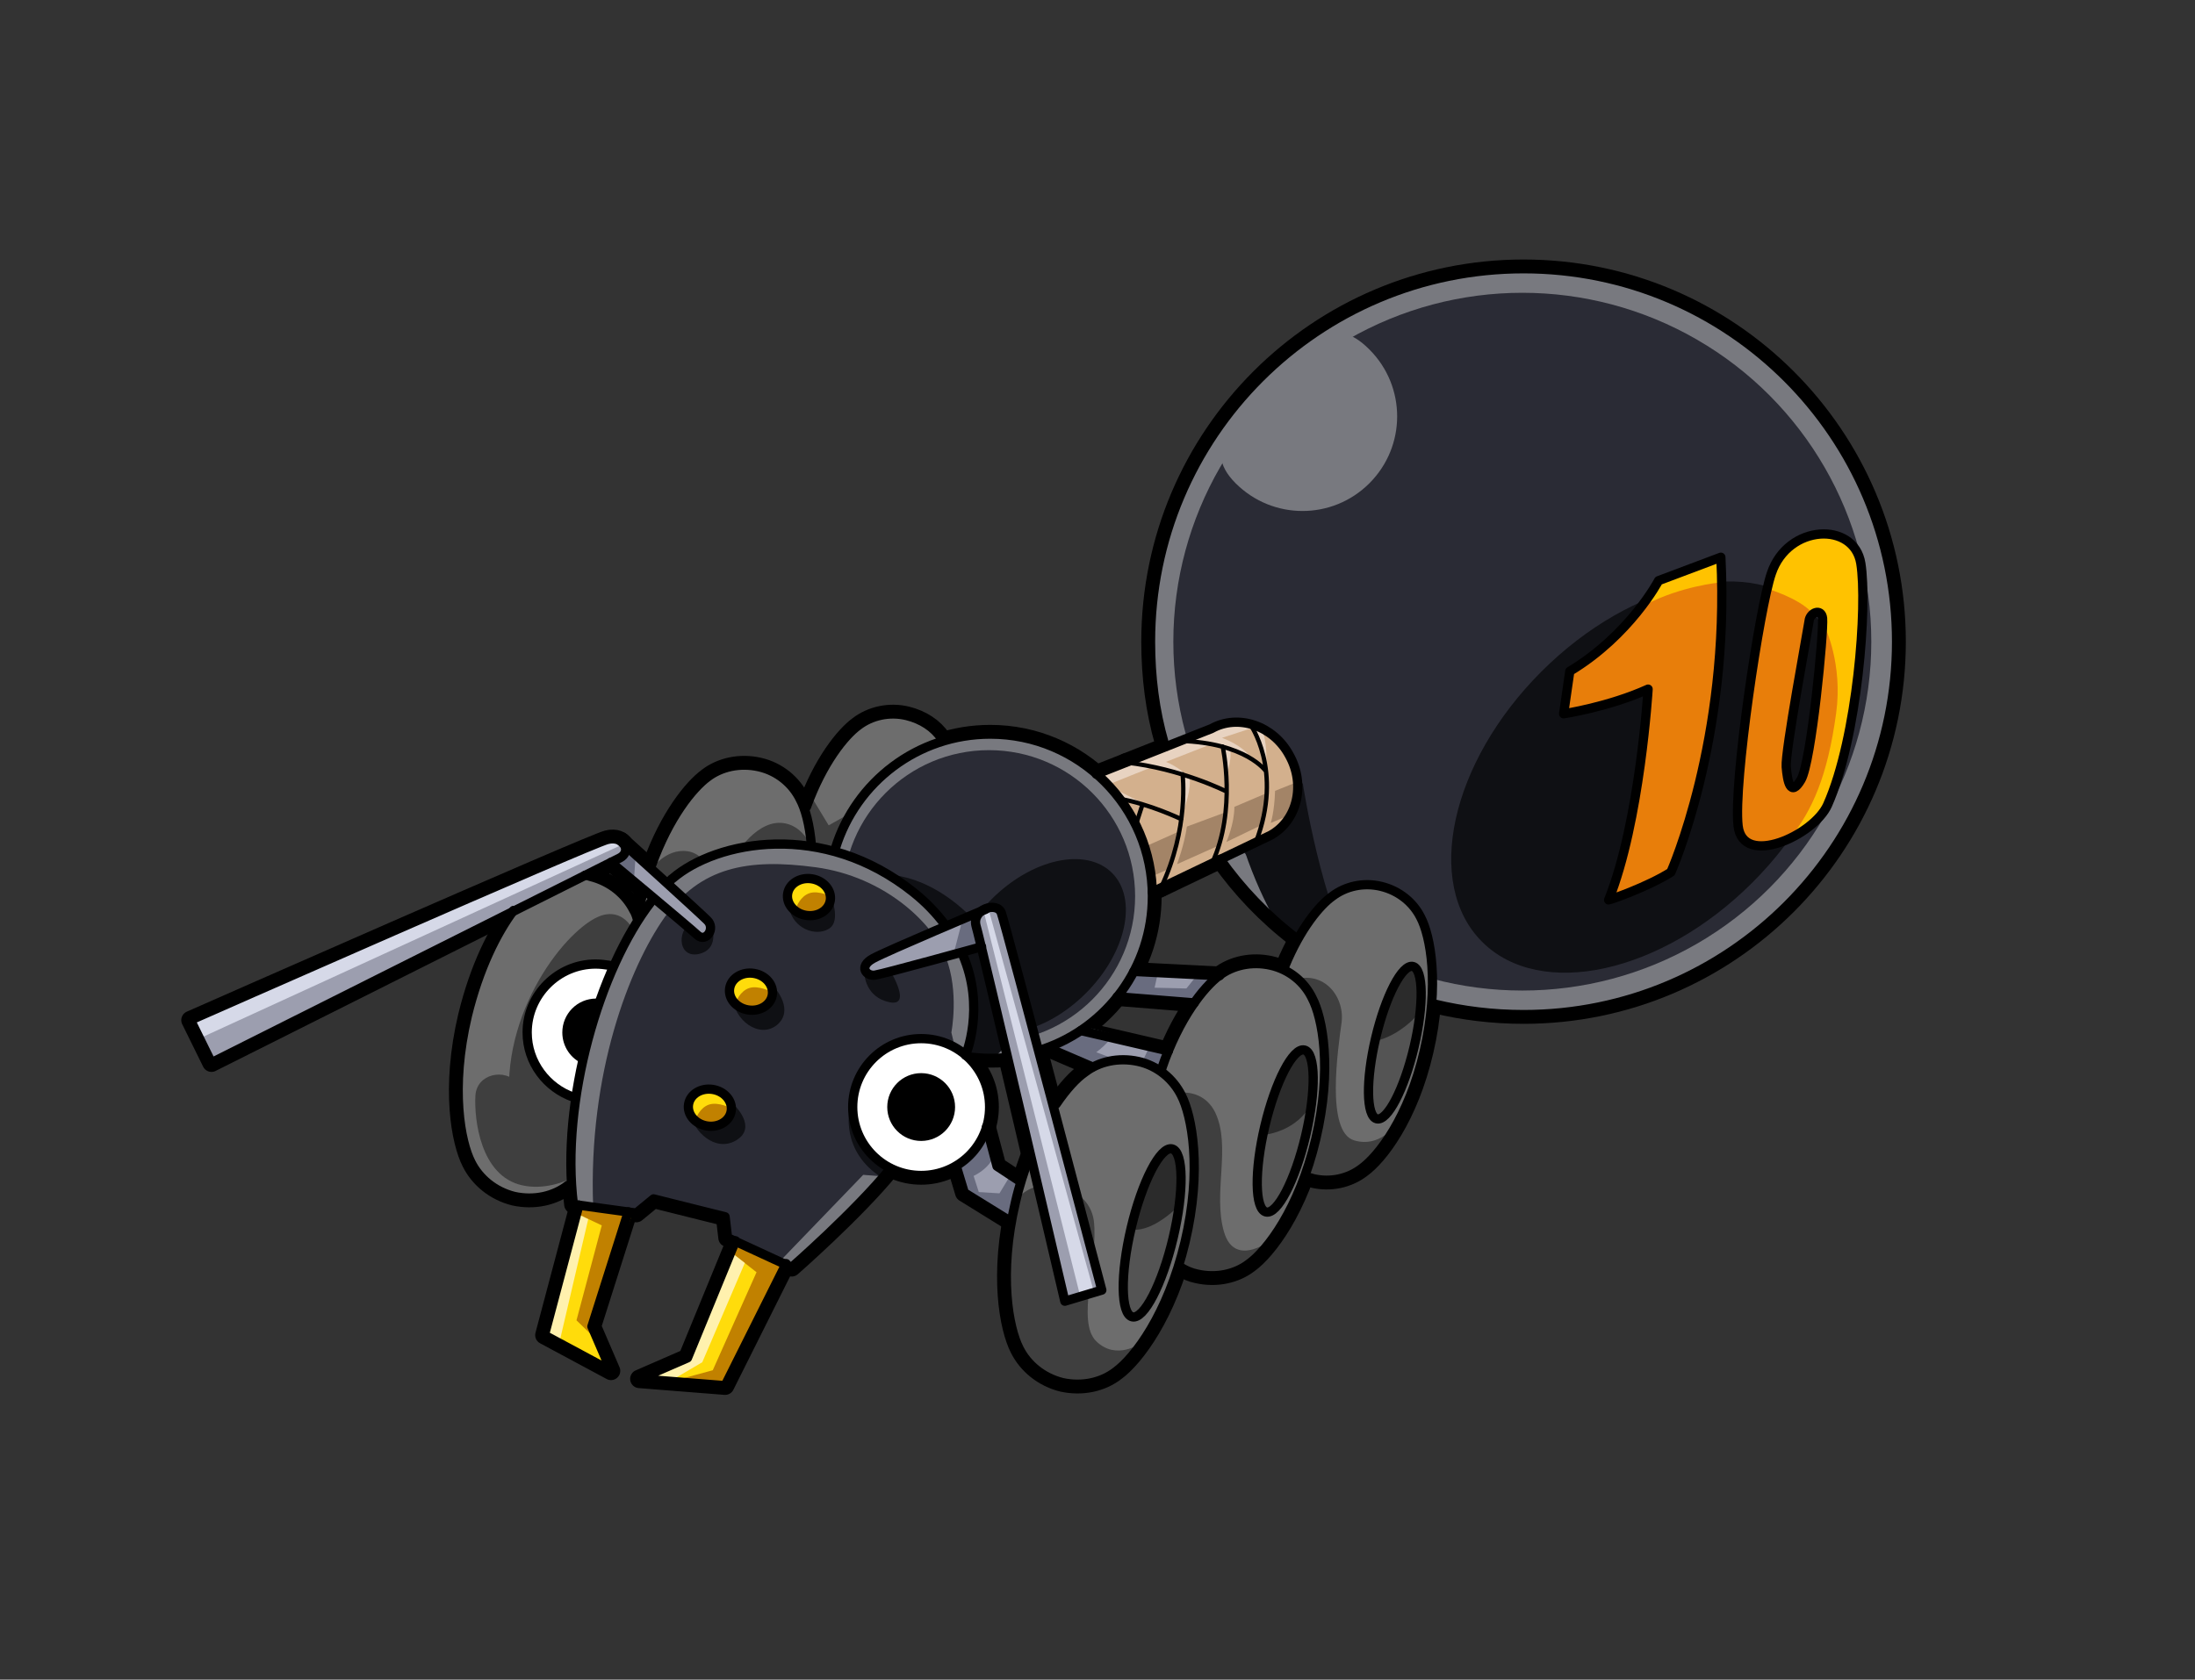 <svg version="1.1" id="アリ" xmlns="http://www.w3.org/2000/svg" x="0" y="0" viewBox="0 0 356 272.5" xml:space="preserve"><rect x="0" y="0" width="356" height="272.5" fill="#333333" stroke="none"/><style>.st0{fill:none;stroke:#000;stroke-width:3;stroke-linecap:round;stroke-linejoin:round;stroke-miterlimit:10}.st1{fill:#78797f}.st2{fill:#2a2b35}.st3{fill:#0f1014}.st4{fill:#ffc200}.st5{fill:#e87e0a}.st6{fill:#6d6d6d}.st7{fill:#3f3f3f}.st9{fill:#a38467}.st10{fill:#e8d3c1}.st11{fill:#9c9eaf}.st12{fill:#696c7f}.st13{fill:#545454}.st14{fill:#2b2b2b}.st15{fill:#fff}.st16{fill:#ffdc0b}.st17{fill:#c18100}.st18{fill:#fff1ae}.st19{fill:#d6d9e8}.st20,.st21{fill:none;stroke:#000;stroke-width:1.5;stroke-linecap:round;stroke-linejoin:round;stroke-miterlimit:10}.st21{stroke-width:.7}</style><g id="レイヤー_94のコピー"><g id="レイヤー_95のコピー"><circle class="st0" cx="149.4" cy="179.6" r="11.1"/><path class="st0" d="M93 178c-4.3-1.5-7.5-5.6-7.5-10.5 0-6.1 5-11.1 11.1-11.1.8 0 1.5.1 2.2.2"/><path class="st0" d="M105.6 146.3c-8.4 10.8-14.7 32.4-12.6 49.1l10.2 1.4 2.8-2.3 11.6 2.9.4 3.4 10.4 4.8s10.3-9 16-16M153.1 149.8c-1.3-1.7-2.9-3.4-4.9-5-14.7-11.8-32-8.4-39.1-2.3-.2.1-.3.3-.5.5M156.6 171.2s3.3-7.7-.5-16.4"/><path class="st0" d="M101.9 196.6L96 215.2l3.1 7.2-10.8-5.8 5.6-21.1M119.3 201.3l-7.8 19-7.8 3.4 13.9 1.1 9.9-19.8M172.7 211.1s-13.6-58.2-14.4-60.9c-.7-2.7 3.4-4 4.1-2.1.7 1.9 16.3 61.2 16.3 61.2l-6 1.8z"/><path class="st0" d="M159.9 147.5s-15.9 6.7-18.3 8c-2.4 1.3-1.1 2.9.3 2.7 1.4-.2 17.3-4.6 17.3-4.6M34.3 172.4s64.2-32.2 66.2-33.2.7-3.7-2-3c-2.8.7-67.6 29.3-67.6 29.3l3.4 6.9z"/><path class="st0" d="M99.1 139.9s12.6 10.5 14 11.8c1.4 1.3 3-1.1 1.6-2.4-1.4-1.4-14-12.8-14-12.8"/><ellipse transform="rotate(-80.881 115.12 179.684)" class="st0" cx="115.1" cy="179.7" rx="3" ry="3.5"/><ellipse transform="rotate(-80.881 121.788 160.89)" class="st0" cx="121.8" cy="160.9" rx="3" ry="3.5"/><ellipse transform="rotate(-80.881 131.167 145.567)" class="st0" cx="131.2" cy="145.6" rx="3" ry="3.5"/><path class="st0" d="M162.8 171.6c-.7.1-1.5.1-2.3.1-1.1 0-2.1-.1-3.2-.2M135.5 137.6c3.3-10.7 13.3-18.5 25.1-18.5 14.5 0 26.3 11.8 26.3 26.3 0 11.5-7.4 21.3-17.7 24.8M171.3 179.1c1.7-2.5 3.3-4.2 4.6-5.1 2.3-1.8 5.5-2.5 8.7-1.8s5.7 2.9 7 5.5c1.7 3.3 3.4 12 .6 23.8s-8.2 18.8-11.2 21c-2.3 1.8-5.5 2.5-8.7 1.8-3.2-.8-5.7-2.9-7-5.5-1.7-3.3-3.4-12-.6-23.8.6-2.6 1.4-5 2.2-7.2M94.9 142c.3 0 .6.1.9.2 3.2.8 5.7 2.9 7 5.5.2.3.4.8.5 1.2M92.1 192.3c-2.3 1.8-5.5 2.5-8.7 1.8-3.2-.8-5.7-2.9-7-5.5-1.7-3.3-3.4-12-.6-23.8 1.9-7.8 4.8-13.5 7.5-17.1"/><ellipse transform="rotate(-76.691 186.89 200.03)" class="st0" cx="186.9" cy="200" rx="14" ry="3.5"/><path class="st0" d="M188.4 173.4c2.8-8.3 6.9-13.3 9.3-15.1 2.2-1.7 5.3-2.4 8.4-1.7 3.1.7 5.5 2.8 6.7 5.3 1.7 3.2 3.3 11.5.6 22.9s-7.9 18.1-10.8 20.2c-2.2 1.7-5.3 2.4-8.4 1.7-1-.2-1.9-.6-2.7-1.1M105.7 140.3c2.8-7.8 6.7-12.5 9-14.2 2.2-1.7 5.3-2.4 8.4-1.7 3.1.7 5.5 2.8 6.7 5.3.8 1.5 1.5 4 1.8 7.4M103.4 148.4c.1-.7.3-1.4.5-2.1.2-.7.3-1.3.5-1.9"/><ellipse transform="rotate(-76.691 208.413 183.465)" class="st0" cx="208.4" cy="183.5" rx="13.5" ry="3.4"/><path class="st0" d="M208.4 156.7c2.5-6.1 5.7-9.9 7.7-11.3 2.1-1.6 5-2.3 7.9-1.6 2.9.7 5.2 2.6 6.4 5 1.6 3 3.1 10.9.6 21.7-2.5 10.8-7.4 17.1-10.2 19.1-2.1 1.6-5 2.3-7.9 1.6-.2-.1-.4-.1-.7-.2M130.8 130.9c2.6-7.2 6.2-11.6 8.4-13.2 2.1-1.6 5-2.3 7.9-1.6 2.4.6 4.4 1.9 5.6 3.7"/><ellipse transform="rotate(-76.691 226.182 169.161)" class="st0" cx="226.2" cy="169.2" rx="12.7" ry="3.2"/><path class="st0" d="M164 198.2l-7.6-4.7-1.3-4.3M165.5 191.7l-3.8-2.5-1.7-6.4M189.5 170.5l-14.2-3.3M177.2 173.1L170 170M197.8 158.3l-13.9-.7M193.7 162.7l-12.5-1M177.8 125.6l18.7-7.4c4.3-2.4 10-.5 12.6 4.3 2.7 4.8 1.3 10.6-3 13l-19.2 9.2"/><path class="st0" d="M188.8 120.5c-1.5-5.2-2.2-10.7-2.2-16.4 0-33.4 27.1-60.5 60.5-60.5s60.5 27.1 60.5 60.5-27.1 60.5-60.5 60.5c-5 0-9.8-.6-14.4-1.7M210.1 152.1c-4.7-3.6-8.8-7.9-12.2-12.7"/><path class="st0" d="M296.4 130.6c-2.2 4.9-13.7 10.2-14.5 3.4-.8-6.9 3.5-35.6 5.4-41 2.7-8 13.4-8.4 14.5-1.6 1.1 6.8-.5 28.2-5.4 39.2z"/><path class="st0" d="M295.6 100.3c.2 2.2-1.8 23.3-3.5 26.2s-2.2.3-2.4-2.1c-.2-2.4 3.5-22.2 3.7-23.6.1-1.4 2-2.2 2.2-.5zM271 141.5s9.6-21.5 8.1-51.1L269 94.2s-4.6 8.8-14.4 14.7l-1 6.9s7.3-1.1 13.7-4c0 0-1.3 21.5-6.4 34.2.2 0 6.3-2.1 10.1-4.5z"/></g><g id="レイヤー_96のコピー"><path class="st0" d="M202.7 117.4s5.5 7.5 1 19.2M205.3 125.1s-3.2-4.6-13.9-4.9M198.3 121.1s2.3 10.3-1.7 18.9M198.9 128.4s-7.3-3.7-16.3-4.7M191.8 125.6s1.1 8.8-3.5 18.4M191.6 132.9s-5.2-2.5-10-3.3M185.3 130.5l-1.1 3.4"/></g></g><g id="レイヤー_392"><g id="レイヤー_393"><path class="st1" d="M232.6 162.9c4.6 1.1 9.5 1.7 14.4 1.7 33.4 0 60.5-27.1 60.5-60.5S280.4 43.6 247 43.6s-60.5 27.1-60.5 60.5c0 5.7.8 11.2 2.2 16.4l9.1 18.8c3.4 4.8 7.6 9.1 12.2 12.7l22.6 10.9z"/><circle class="st2" cx="246.9" cy="104.1" r="56.6"/><ellipse transform="rotate(-45.001 267.063 126.074)" class="st3" cx="267.1" cy="126.1" rx="37.8" ry="24.2"/><path class="st1" d="M222.1 78.4c-6 6-15.7 6-21.7 0s.5-10.5 6.5-16.5 9.2-11.2 15.2-5.2 6 15.7 0 21.7z"/><path class="st3" d="M211.3 127.1s3 19.9 9 29.8l-1.6-.8s-8.2-3.2-12-7.1c0 0-5.3-8.5-7.9-22.8l12.5.9z"/></g><g id="レイヤー_394"><path class="st4" d="M301.8 91.4c-1.1-6.9-11.8-6.4-14.5 1.6-1.9 5.5-6.2 34.2-5.4 41 .8 6.9 12.3 1.5 14.5-3.4 4.9-11 6.5-32.4 5.4-39.2zm-9.7 35.1c-1.8 2.9-2.2.3-2.4-2.1-.2-2.4 3.5-22.2 3.7-23.6.2-1.4 2.1-2.2 2.2-.5.2 2.2-1.8 23.3-3.5 26.2zM271 141.5s9.6-21.5 8.1-51.1L269 94.2s-4.6 8.8-14.4 14.7l-1 6.9s7.3-1.1 13.7-4c0 0-1.3 21.5-6.4 34.2.2 0 6.3-2.1 10.1-4.5z"/><path class="st5" d="M278.9 94.5s-6.3.6-12 3.6c0 0-4.7 6.7-12.2 10.8l-.8 6.4s8.4-1 13.6-3.6c0 0-1.9 25.2-5.9 33.5l9.4-3.8s4.3-11.4 6.2-23.8c1.9-12.2 1.7-23.1 1.7-23.1zM286.9 95.6s4.7 1.4 6.9 3.7c0 0-1.5 3.6-1.8 7-.3 3.4-2.4 14.4-2.3 18.1.1 3.7 1.5 4.4 2.9 1.4s3.4-24 3.4-24 2.9 5.9 1.8 13.9c-1.4 10.3-3.9 15.8-7.5 20.3 0 0-4.9 2.7-7.2.5s-1.3-11.6 0-20.7c1.4-9 3.8-20.2 3.8-20.2z"/></g><g id="レイヤー_402"><g id="レイヤー_403"><path class="st6" d="M155.3 124s-1.8-6-7.3-7.7c-5.5-1.7-10.7 1.7-13.4 6.9-2.7 5.2-5.6 10.6-5.6 10.6l3.3 9 13.9.6 9.1-19.4z"/><path class="st7" d="M131.8 129.6l2.6 4.3 8.7-4.9-2.1 12-8.3-.7-3.6-1.2z"/></g><g id="レイヤー_404"><path class="st6" d="M131.9 141.8s1.7-10.4-5.4-16c-7.1-5.5-13.7 1.6-14.9 3.3s-6.8 10.6-8 20.2c-1.2 9.6 1.5 10.7 1.5 10.7l26.8-18.2z"/><path class="st7" d="M105.6 141.1s2.3-3.5 5.9-3c3.6.5 4.7 5.7 4.7 5.7l-5.4 8-5.3.2.1-10.9zM117.9 141.2s2.4-5.4 6.3-7.2 7.7 1.4 7.9 6.1-14.2 1.1-14.2 1.1z"/></g><g id="レイヤー_405"><path class="st6" d="M105.2 154.6s-.3-7.8-6.9-11.6-15.2 4-17.4 8.6-6 11.5-6.5 23.4c-.4 11.9 3.4 19.1 10.7 19.3 7.3.2 11.2-5.9 11.2-7 .1-1.1 8.9-32.7 8.9-32.7z"/><path class="st7" d="M104.2 155.2s-1.1-7.9-6.2-6.8-16.4 14.5-15.4 30c.9 15 8.3 12.8 14.8 8.7 6.5-4 6.8-31.9 6.8-31.9z"/><path class="st7" d="M98.2 187.7s-6.7 6.1-13.5 4.6-7.8-10.7-7.6-14.5c.2-3.7 4.9-4.5 6.8-2.1 2 2.4 14.3 12 14.3 12z"/></g></g><g id="レイヤー_395"><path d="M174.3 126.7l23.8-9.2s6.6-2.6 11.1 5.3-2.1 12.1-2.1 12.1l-24 11.7-8.8-19.9z" fill="#d3b08d"/><path class="st9" d="M209.8 132l-3.7 1.5s.6-1.8.7-5.2l3.5-1.4c-.1-.1.4 3-.5 5.1zM204.5 133.9l-5.6 2.7s1.3-2.9 1.3-5.7l5.4-2.3-1.1 5.3zM197.6 137.2l-6.7 3s1.2-3.2 1.6-6.1l6.2-2.3-1.1 5.4zM189.5 141l-2.5 1.1-1.4-4.7 5.6-2.5c-.1-.1-.9 4.2-1.7 6.1z"/><path class="st10" d="M202.4 122.3s-1.3-1.5-4.2-2.6l4.9-1.6s-2.1-1.6-4.2-.9-20.8 8.3-20.8 8.3l2 2.3.9 1.5 4.5 1.1-4.5-2.3-.8-1 7-2.8 5.4 1.5s-1.7-1.5-3.5-2.2l7.4-2.9 5.9 1.6z"/><path class="st10" d="M198.6 121.3s.4 2.9.1 5.3c0 0 1.2-3.3.8-5l-1.3-.4M192 125.8s.4 2.9.1 5.3c0 0 1.2-3.3.8-5l-1.3-.4M203.6 118.6s1.2 2.7 1.8 5c0 0 .1-3.5-.7-5h-1.3"/></g><g id="レイヤー_406"><path class="st11" d="M181.1 157.1l20.6 1.3-3 4.9-21.7-1.8zM172.7 165.7l19.9 5.3-3.2 6.4-21.1-7.8zM159.5 177.4l2.2 11.8 7.5 4.1-3 6.6-9.8-6.4-2.2-7.6z"/><path class="st12" d="M161.3 187.1s-.4 3-5.5 4.5l-1.6-5.6 5.7-6.4 1.4 7.5zM163.8 190.8l-1.7 2.8-5-.3 8.2 6 2.6-6.8zM180 168.6s-1 1.6-4.7 3.8l-4.8-2.4 5.7-3.3 3.8 1.9zM190.4 170.4l-3.8-1-2.4 5.2 3.3 1.2 2.1-1.6zM195.5 163l-4.8-.5 3.7-4.6 5.9.4zM184 157.3l-4.3 1.2 1.4 3.2 5.7.6 1-4.5z"/><path class="st12" d="M185.4 160.2l8.5.2-1 1.8-9.3-.3zM175.4 169.8l5.8 2.2-2.1 1.6-4.8-2.1zM157.4 189.2l1.8 5.6-2.1-1.5-1.3-3z"/></g><g id="レイヤー_407"><g id="レイヤー_408"><path class="st6" d="M206.7 160.4s4.5-9.9 7.8-13.5c3.2-3.6 7.7-4.6 13.1-1.6s5.7 11.1 4.1 22.4-7.5 20.8-13 23.1c-5.5 2.3-9.4-.8-9.4-.8l-2.6-29.6z"/><path class="st7" d="M227 181.7s-2.8 4.7-7.4 3.3c-4.6-1.4-2.6-14.8-2-19.2.5-4.4-3.3-8.9-8.6-6.5s0 29.7 0 29.7 2.1 3.6 7.2 2.4c5.1-1.1 8.2-3.8 10.8-9.7z"/></g><g id="レイヤー_409"><path class="st13" d="M223.5 168.9c.4-3.2 1.7-9.7 4.1-11.6 2.4-1.9 3 2.3 3.1 5.6.1 3.3-3.6 14.8-5.4 17.2s-3.9.5-3.6-2.7 1.8-8.5 1.8-8.5z"/><path class="st14" d="M228.4 156.9c2.1-1.4 2.3 4.7 1.9 7.3 0 0-3 3.8-7.3 4.7 0 0 2.4-10.1 5.4-12z"/></g><g id="レイヤー_410"><path class="st6" d="M187.5 175.8s3.7-11.4 7.5-14.8 9-7 15.6-2.2 4.6 21 2.7 27.9c-1.9 6.9-7 18-13.7 19.9s-11.4-3.3-11.4-3.3l-.7-27.5z"/><path class="st7" d="M206.7 200.8s-6.4 5.3-8.2-1c-1.8-6.3 1.2-13.8-1.4-19.3-2.6-5.4-10.3-3.4-11.1 1.1-.7 4.5.4 22.3 5.6 24 5.2 1.8 9.6 2.6 15.1-4.8z"/></g><g id="レイヤー_409のコピー"><path class="st13" d="M205.4 183.3c.5-3.4 1.8-10.3 4.4-12.3s3.2 2.5 3.3 6c.1 3.5-3.8 15.7-5.7 18.3s-4.2.6-3.8-2.8 1.8-9.2 1.8-9.2z"/><path class="st14" d="M211.5 170.3c1.7-.4 1.5 6.3 1.1 8.9 0 0-1.8 4-7.4 4.9 0 0 2.1-12.8 6.3-13.8z"/></g><g id="レイヤー_411"><path class="st6" d="M191.7 203.7c-3.3 9.3-7.7 19.1-15.1 20.5-7.4 1.5-11.2-4.7-12.6-9.2-1.4-4.5-1.5-15.6 1.8-24.2 3.2-8.6 7.5-18.9 16.3-18.9s11.3 8.5 11.7 13.3-.2 13-2.1 18.5z"/><path class="st7" d="M185 217.9s-3.9 2.9-7.2-.3c-3.3-3.2.4-13.3-.4-19.6-.9-6.3-10.4-7.8-12.9-2.6 0 0-3.2 13.6-.2 21s9.7 9.8 15.3 6.8c5.6-3 5.4-5.3 5.4-5.3z"/></g><g id="レイヤー_412"><path class="st13" d="M182.9 200.7c.9-6 4.9-14.7 7.2-13.6 2.3 1.1 1 10.6 0 15.3s-4.9 11.6-6.6 11.2c-1.6-.4-1.5-6.6-.6-12.9z"/><path class="st14" d="M189.4 186.5s1.9.1 2.2 2.2-.1 6.6-.1 6.6-4.1 4.5-7.8 4.2c0 0 1.5-9.3 5.7-13z"/></g></g><g id="レイヤー_396"><circle class="st1" cx="160.4" cy="145.4" r="26.4"/><circle class="st2" cx="160.4" cy="145.4" r="23.7"/><ellipse transform="rotate(-45.001 168.488 153.526)" class="st3" cx="168.5" cy="153.5" rx="16.8" ry="10.8"/><path class="st3" d="M142.7 141.9s9.4-1.2 18.5 11.2-.3 18.7-.3 18.7l-8-1-10.2-28.9z"/></g><circle class="st15" cx="96.6" cy="167.4" r="11.2" id="レイヤー_398"/><g id="レイヤー_400"><path class="st16" d="M94.3 193.6l-6 23 10.4 5.6-2.8-6.9 7.3-20.2zM120 199.7l-8.5 20.6-7.8 3.4 13.9 1.1 11.2-21.5z"/><path class="st17" d="M119 203.5l3.7 2.9-7.1 15.9-4.8 1.3 6.8 1.2 11.1-20.9-9.2-3.3zM93.8 197l3.8 1.8-4.1 15.4 3.6 3.5-.7-3.6 6.8-19-9.1-.1z"/><path class="st18" d="M93.8 197l1.6.8-4.7 20.1-2.4-1.3zM119 203.5l1.8 1.4-6.9 16.1-5.1 3-3.1-.6 5.8-3.1z"/></g><g id="レイヤー_397"><path class="st1" d="M128.5 205.5s11.9-9.8 18.3-19.2c6.4-9.4 11.6-14.9 11.1-24.1-.6-9.3-4.6-15.3-15.1-21-10.5-5.6-21.8-5.2-29.7-1.3S97.5 157.8 94.8 171c-2.7 13.2-1.7 24.4-1.7 24.4l9.8 1.5 3.4-2.1 11.6 2.6.2 3.4 10.4 4.7z"/><path class="st2" d="M126.7 204.4l13.3-13.8 2.6.2 12.8-18.7-1.1-4.6s1.3-6.6-.9-12.2c-2.1-5.6-10-13.1-21.1-14.6s-18.7 0-24.5 8.1c-5.7 8.1-12.4 25.2-11.6 46.9l7.4.6 2.6-1.6 11.6 2.6.2 3.4 8.7 3.7z"/><path class="st3" d="M137.8 180s-1.6 6.8 5.3 11.1l3.3-4.2-8.6-6.9zM140.2 158s.1 3.8 4.1 4.6-.5-6.1-.5-6.1l-3.6 1.5zM134.6 145s2 4.4-.2 5.7-5.7-.1-6.4-3.3c-.6-3.2 6.6-2.4 6.6-2.4zM125.7 160.3s3.2 3.6.3 6c-2.9 2.3-7-.9-7.1-4.4l6.8-1.6zM119.1 179.3s3.8 3.6.3 5.7-7.1-1.8-7.2-4l6.9-1.7zM115.5 150.5s1.2 3.6-2.3 4.3c-3.5.6-3.4-4.6-.5-5.3l2.8 1z"/></g><g id="レイヤー_401"><path class="st11" d="M100.6 136.4l14.4 13.4s.4 1.9-1.3 2.2l-15-12-64.5 32.4-3.4-6.9 68-29.3 1.8.2zM160.3 147.4l-19.3 8.5s-1.7 1.1.1 2.3l18.1-4.6 13.6 57.6 6.1-1.8-16.2-60.8c-.1-.1-1.1-1.8-2.4-1.2z"/><path class="st12" d="M103.1 138.7l-.3 4.3-3.4-2.5 2.1-3zM158.9 149.1v3.9l-4.2 1.6 1.4-5.4 2.6-.8z"/><path class="st19" d="M30.9 165.5l1.6 2.9 68.7-31.5-2.3-.7zM159.5 147.7l15.7 62.6 2.3-.4-17.2-62.5z"/></g><circle class="st15" cx="149.3" cy="179.8" r="11.2" id="レイヤー_398のコピー"/><g id="レイヤー_399"><ellipse class="st16" cx="131.3" cy="145.5" rx="3.7" ry="3.1"/><ellipse class="st16" cx="121.8" cy="160.7" rx="3.7" ry="3.1"/><ellipse class="st16" cx="114.9" cy="179.7" rx="3.7" ry="3.1"/><path class="st17" d="M112.9 181.4s.6-1.7 2.1-2.2c1.5-.5 3.6.6 3.6.6s-.1 2.7-2.3 2.8c-2.2 0-3.4-1.2-3.4-1.2zM119.4 162.5s.6-1.7 2.1-2.2c1.5-.5 3.6.6 3.6.6s-.1 2.7-2.3 2.8c-2.3.1-3.4-1.2-3.4-1.2zM129.2 147.1s.6-1.7 2.1-2.2c1.5-.5 3.6.6 3.6.6s-.1 2.7-2.3 2.8c-2.3.1-3.4-1.2-3.4-1.2z"/></g></g><g id="レイヤー_93"><circle cx="149.4" cy="179.6" r="5.5"/><path d="M97.6 162.1c-.3 0-.6-.1-.9-.1-3.1 0-5.5 2.5-5.5 5.5 0 2.3 1.4 4.3 3.4 5.1l3-10.5z"/></g><g id="レイヤー_94"><g id="レイヤー_95"><circle class="st20" cx="149.4" cy="179.6" r="11.1"/><path class="st20" d="M93 178c-4.3-1.5-7.5-5.6-7.5-10.5 0-6.1 5-11.1 11.1-11.1.8 0 1.5.1 2.2.2"/><path class="st20" d="M105.6 146.3c-8.4 10.8-14.7 32.4-12.6 49.1l10.2 1.4 2.8-2.3 11.6 2.9.4 3.4 10.4 4.8s10.3-9 16-16M153.1 149.8c-1.3-1.7-2.9-3.4-4.9-5-14.7-11.8-32-8.4-39.1-2.3-.2.1-.3.3-.5.5M156.6 171.2s3.3-7.7-.5-16.4"/><path class="st20" d="M101.9 196.6L96 215.2l3.1 7.2-10.8-5.8 5.6-21.1M119.3 201.3l-7.8 19-7.8 3.4 13.9 1.1 9.9-19.8M172.7 211.1s-13.6-58.2-14.4-60.9c-.7-2.7 3.4-4 4.1-2.1.7 1.9 16.3 61.2 16.3 61.2l-6 1.8z"/><path class="st20" d="M159.9 147.5s-15.9 6.7-18.3 8c-2.4 1.3-1.1 2.9.3 2.7 1.4-.2 17.3-4.6 17.3-4.6M34.3 172.4s64.2-32.2 66.2-33.2.7-3.7-2-3c-2.8.7-67.6 29.3-67.6 29.3l3.4 6.9z"/><path class="st20" d="M99.1 139.9s12.6 10.5 14 11.8c1.4 1.3 3-1.1 1.6-2.4-1.4-1.4-14-12.8-14-12.8"/><ellipse transform="rotate(-80.881 115.12 179.684)" class="st20" cx="115.1" cy="179.7" rx="3" ry="3.5"/><ellipse transform="rotate(-80.881 121.788 160.89)" class="st20" cx="121.8" cy="160.9" rx="3" ry="3.5"/><ellipse transform="rotate(-80.881 131.167 145.567)" class="st20" cx="131.2" cy="145.6" rx="3" ry="3.5"/><path class="st20" d="M162.8 171.6c-.7.1-1.5.1-2.3.1-1.1 0-2.1-.1-3.2-.2M135.5 137.6c3.3-10.7 13.3-18.5 25.1-18.5 14.5 0 26.3 11.8 26.3 26.3 0 11.5-7.4 21.3-17.7 24.8M171.3 179.1c1.7-2.5 3.3-4.2 4.6-5.1 2.3-1.8 5.5-2.5 8.7-1.8s5.7 2.9 7 5.5c1.7 3.3 3.4 12 .6 23.8s-8.2 18.8-11.2 21c-2.3 1.8-5.5 2.5-8.7 1.8-3.2-.8-5.7-2.9-7-5.5-1.7-3.3-3.4-12-.6-23.8.6-2.6 1.4-5 2.2-7.2M94.9 142c.3 0 .6.1.9.2 3.2.8 5.7 2.9 7 5.5.2.3.4.8.5 1.2M92.1 192.3c-2.3 1.8-5.5 2.5-8.7 1.8-3.2-.8-5.7-2.9-7-5.5-1.7-3.3-3.4-12-.6-23.8 1.9-7.8 4.8-13.5 7.5-17.1"/><ellipse transform="rotate(-76.691 186.89 200.03)" class="st20" cx="186.9" cy="200" rx="14" ry="3.5"/><path class="st20" d="M188.4 173.4c2.8-8.3 6.9-13.3 9.3-15.1 2.2-1.7 5.3-2.4 8.4-1.7 3.1.7 5.5 2.8 6.7 5.3 1.7 3.2 3.3 11.5.6 22.9s-7.9 18.1-10.8 20.2c-2.2 1.7-5.3 2.4-8.4 1.7-1-.2-1.9-.6-2.7-1.1M105.7 140.3c2.8-7.8 6.7-12.5 9-14.2 2.2-1.7 5.3-2.4 8.4-1.7 3.1.7 5.5 2.8 6.7 5.3.8 1.5 1.5 4 1.8 7.4M103.4 148.4c.1-.7.3-1.4.5-2.1.2-.7.3-1.3.5-1.9"/><ellipse transform="rotate(-76.691 208.413 183.465)" class="st20" cx="208.4" cy="183.5" rx="13.5" ry="3.4"/><path class="st20" d="M208.4 156.7c2.5-6.1 5.7-9.9 7.7-11.3 2.1-1.6 5-2.3 7.9-1.6 2.9.7 5.2 2.6 6.4 5 1.6 3 3.1 10.9.6 21.7-2.5 10.8-7.4 17.1-10.2 19.1-2.1 1.6-5 2.3-7.9 1.6-.2-.1-.4-.1-.7-.2M130.8 130.9c2.6-7.2 6.2-11.6 8.4-13.2 2.1-1.6 5-2.3 7.9-1.6 2.4.6 4.4 1.9 5.6 3.7"/><ellipse transform="rotate(-76.691 226.182 169.161)" class="st20" cx="226.2" cy="169.2" rx="12.7" ry="3.2"/><path class="st20" d="M164 198.2l-7.6-4.7-1.3-4.3M165.5 191.7l-3.8-2.5-1.7-6.4M189.5 170.5l-14.2-3.3M177.2 173.1L170 170M197.8 158.3l-13.9-.7M193.7 162.7l-12.5-1M177.8 125.6l18.7-7.4c4.3-2.4 10-.5 12.6 4.3 2.7 4.8 1.3 10.6-3 13l-19.2 9.2"/><path class="st20" d="M188.8 120.5c-1.5-5.2-2.2-10.7-2.2-16.4 0-33.4 27.1-60.5 60.5-60.5s60.5 27.1 60.5 60.5-27.1 60.5-60.5 60.5c-5 0-9.8-.6-14.4-1.7M210.1 152.1c-4.7-3.6-8.8-7.9-12.2-12.7"/><path class="st20" d="M296.4 130.6c-2.2 4.9-13.7 10.2-14.5 3.4-.8-6.9 3.5-35.6 5.4-41 2.7-8 13.4-8.4 14.5-1.6 1.1 6.8-.5 28.2-5.4 39.2z"/><path class="st20" d="M295.6 100.3c.2 2.2-1.8 23.3-3.5 26.2s-2.2.3-2.4-2.1c-.2-2.4 3.5-22.2 3.7-23.6.1-1.4 2-2.2 2.2-.5zM271 141.5s9.6-21.5 8.1-51.1L269 94.2s-4.6 8.8-14.4 14.7l-1 6.9s7.3-1.1 13.7-4c0 0-1.3 21.5-6.4 34.2.2 0 6.3-2.1 10.1-4.5z"/></g><g id="レイヤー_96"><path class="st21" d="M202.7 117.4s5.5 7.5 1 19.2M205.3 125.1s-3.2-4.6-13.9-4.9M198.3 121.1s2.3 10.3-1.7 18.9M198.9 128.4s-7.3-3.7-16.3-4.7M191.8 125.6s1.1 8.8-3.5 18.4M191.6 132.9s-5.2-2.5-10-3.3M185.3 130.5l-1.1 3.4"/></g></g></svg>